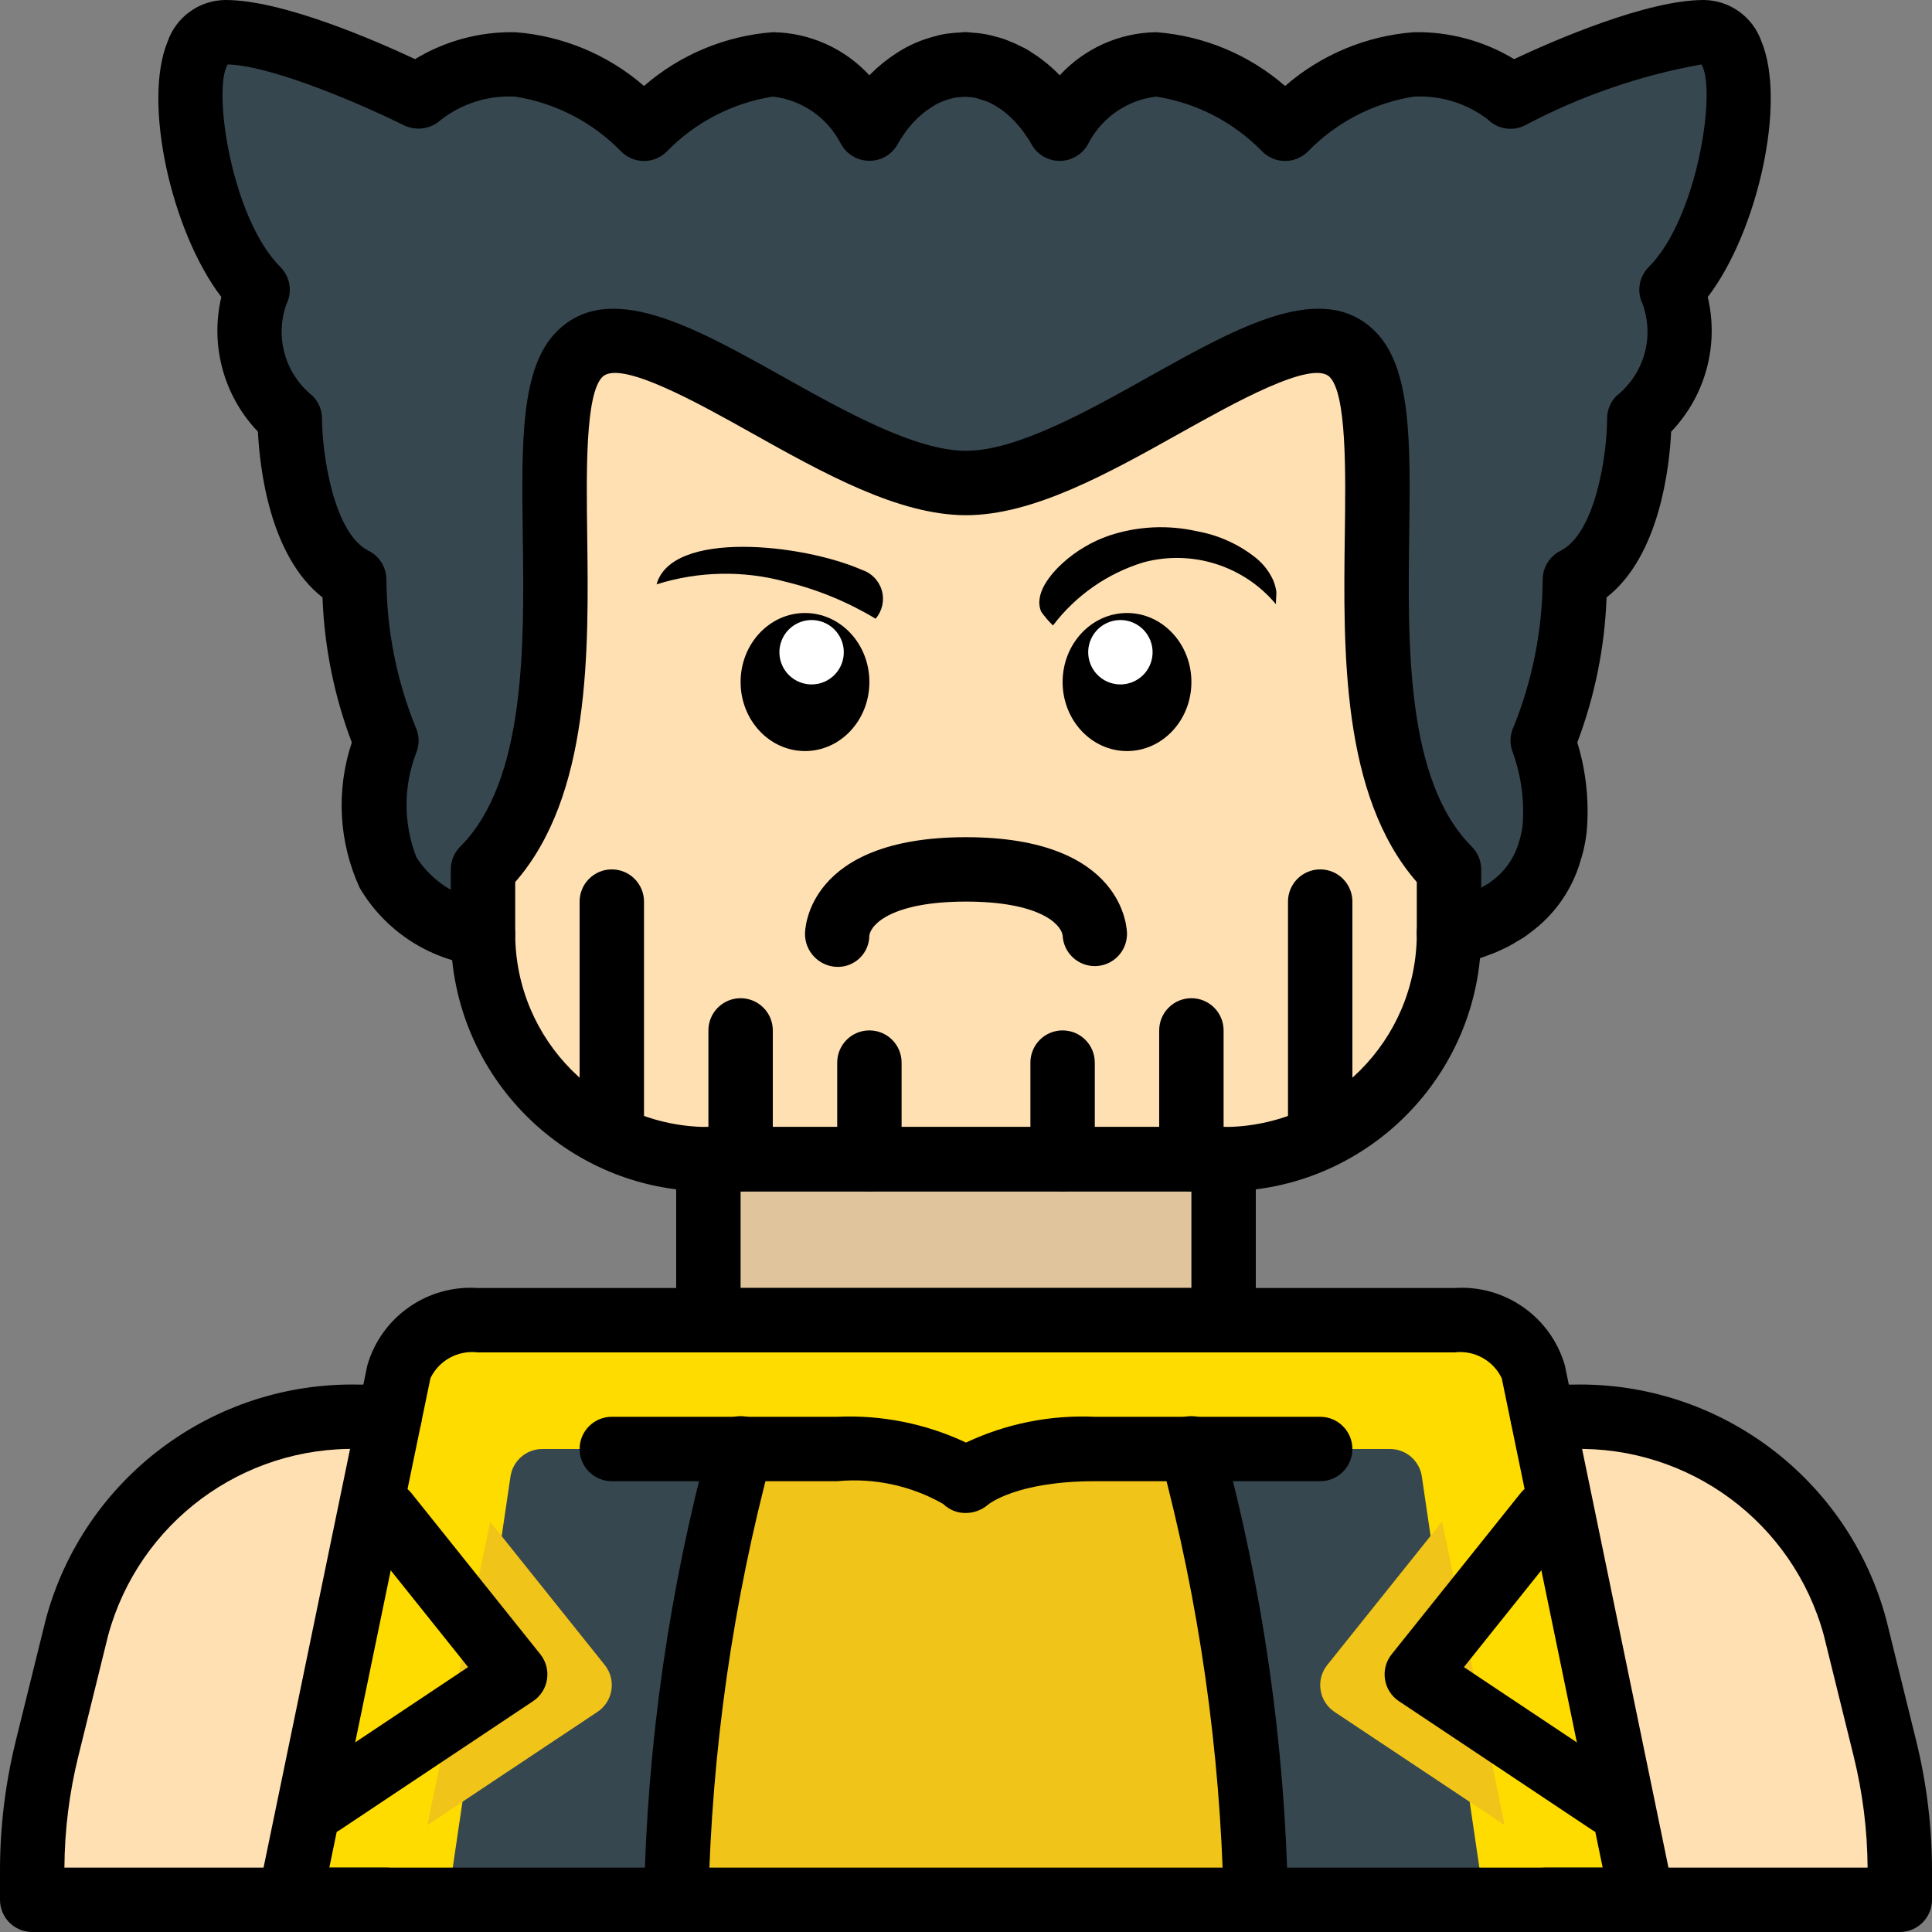 <svg height="512pt" viewBox="0 0 512 512" width="512pt" xmlns="http://www.w3.org/2000/svg" id="fi_1674455"><rect x="0" y="0" width="512" height="512" fill="#808080" stroke="none"/><path d="m409.602 503.465h93.867l-.004-7.594c.016-10.926-1.301-21.816-3.922-32.426l-7.938-32.172c-9.203-33.555-40.047-56.559-74.836-55.809h-321.539c-34.789-.75-65.629 22.254-74.836 55.809l-7.938 32.172c-2.621 10.609-3.938 21.5-3.922 32.426v7.594zm0 0" fill="#ffe0b2"></path><path d="m435.199 503.465h-358.398l4.094-19.797 16.641-80.383 8.191-39.766c2.945-8.82 11.559-14.469 20.824-13.652h258.898c9.285-.816 17.922 4.824 20.906 13.652l8.195 39.68 16.555 80.469zm0 0" fill="#ffdc00"></path><path d="m118.723 503.465 16.559-112.18c.621-4.184 4.211-7.285 8.441-7.285h224.641c4.234 0 7.828 3.105 8.441 7.293l16.496 112.172zm0 0" fill="#37474f"></path><path d="m187.734 307.199h136.531v42.668h-136.531zm0 0" fill="#dfc49c"></path><path d="m384 230.398v17.066c.012 15.848-6.277 31.047-17.484 42.254-11.203 11.203-26.402 17.492-42.25 17.48h-136.531c-15.848.012-31.047-6.277-42.25-17.48-11.207-11.207-17.496-26.406-17.484-42.254v-17.066c34.133-34.133 8.535-119.465 25.602-136.531 17.066-17.066 68.266 34.133 102.398 34.133s85.332-51.199 102.398-34.133c17.066 17.066-8.531 102.398 25.602 136.531zm0 0" fill="#ffe0b2"></path><path d="m221.859 256.234c-4.758-.109-8.551-4.012-8.527-8.77 0-1.039.484-25.598 42.668-25.598s42.668 24.559 42.668 25.598c.016 4.645-3.688 8.449-8.332 8.562-4.641.109-8.52-3.512-8.727-8.152-.492-3.133-6.438-8.941-25.609-8.941-19.309 0-25.199 5.887-25.621 9.008-.004 2.238-.914 4.379-2.516 5.938-1.605 1.562-3.77 2.41-6.004 2.355zm0 0"></path><path d="m442.965 76.801c4.793 12.027 1.355 25.773-8.531 34.133 0 0 0 34.133-17.066 42.668-.086 14.637-2.98 29.121-8.535 42.664 0 0 16.895 42.156-24.832 51.031v-16.898c-34.133-34.133-8.535-119.465-25.602-136.531-17.066-17.066-68.266 34.133-102.398 34.133s-85.332-51.199-102.398-34.133c-17.066 17.066 8.531 102.398-25.602 136.531v17.066c-42.668-8.531-25.602-51.199-25.602-51.199-5.551-13.543-8.449-28.027-8.531-42.664-17.066-8.535-17.066-42.668-17.066-42.668-9.891-8.359-13.324-22.105-8.535-34.133-17.066-17.066-25.598-68.266-8.531-68.266s51.199 17.066 51.199 17.066c7.172-5.934 16.301-8.977 25.602-8.535 17.066 0 34.133 17.066 34.133 17.066s17.066-17.066 34.133-17.066c10.914.863 20.605 7.324 25.598 17.066 4.969-9.617 14.484-16.047 25.262-17.066 10.758 1.008 20.25 7.445 25.172 17.066 4.996-9.742 14.684-16.203 25.602-17.066 17.066 0 34.133 17.066 34.133 17.066s17.066-17.066 34.133-17.066c9.297-.441 18.426 2.602 25.598 8.535 0 0 34.137-17.066 51.203-17.066s8.531 51.199-8.535 68.266zm0 0" fill="#37474f"></path><g fill="#f0c419"><path d="m158.328 453.672-45.066 29.996 16.641-80.383 30.359 37.953c1.496 1.867 2.137 4.277 1.77 6.645-.367 2.363-1.711 4.465-3.703 5.789zm0 0"></path><path d="m332.801 503.465c-.836-40.363-6.566-80.48-17.066-119.465h-119.469c-10.5 38.984-16.23 79.102-17.066 119.465zm0 0"></path><path d="m398.738 483.668-45.066-29.992c-1.992-1.328-3.336-3.43-3.703-5.793-.367-2.367.273-4.777 1.77-6.645l30.445-38.039zm0 0"></path></g><path d="m232.043 163.969c-7.402-4.461-15.445-7.766-23.844-9.797-11.23-3.055-23.102-2.812-34.199.688 3.965-14.441 38.523-10.805 54.418-3.84 2.57.832 4.555 2.898 5.285 5.504.727 2.602.105 5.398-1.66 7.445zm0 0"></path><path d="m230.398 180.746c0-10.102-7.641-18.293-17.066-18.293s-17.066 8.191-17.066 18.293c0 10.102 7.641 18.293 17.066 18.293s17.066-8.191 17.066-18.293zm0 0"></path><path d="m218.117 164.875c-4.402-1.676-9.332.535-11.008 4.941s.535 9.336 4.941 11.008c4.406 1.676 9.336-.535 11.008-4.941 1.676-4.406-.535-9.332-4.941-11.008zm0 0" fill="#fff"></path><path d="m279.047 165.758c6.051-7.969 14.457-13.828 24.027-16.742 12.871-3.434 26.562.914 35.094 11.141-.133-.129.133-2.848.086-3.273-.141-1.105-.438-2.184-.887-3.207-1.004-2.176-2.48-4.105-4.32-5.645-4.582-3.719-10.035-6.215-15.844-7.246-7.723-1.746-15.773-1.348-23.281 1.152-4.523 1.562-8.684 4.016-12.238 7.215-3.137 2.867-7.777 8.148-5.762 12.957.934 1.309 1.977 2.527 3.125 3.648zm0 0"></path><path d="m315.734 180.746c0-10.102-7.641-18.293-17.066-18.293s-17.066 8.191-17.066 18.293c0 10.102 7.641 18.293 17.066 18.293s17.066-8.191 17.066-18.293zm0 0"></path><path d="m304.891 169.816c-1.676-4.406-6.605-6.617-11.008-4.941-4.406 1.676-6.617 6.602-4.941 11.008 1.672 4.406 6.602 6.617 11.008 4.941s6.617-6.602 4.941-11.008zm0 0" fill="#fff"></path><path d="m435.199 512h-358.398c-2.566 0-4.996-1.152-6.617-3.145-1.621-1.988-2.262-4.602-1.742-7.113l28.91-139.93c3.727-12.84 15.887-21.359 29.227-20.48h258.895c13.359-.887 25.535 7.664 29.234 20.535l28.855 139.875c.52 2.512-.121 5.129-1.742 7.117-1.621 1.988-4.055 3.141-6.621 3.141zm-347.926-17.066h337.453l-26.742-129.668c-2.258-4.742-7.301-7.508-12.512-6.867h-258.895c-5.199-.633-10.227 2.113-12.504 6.828zm0 0"></path><path d="m324.266 358.398h-136.531c-4.715 0-8.535-3.82-8.535-8.531v-42.668c0-4.711 3.82-8.531 8.535-8.531h136.531c4.715 0 8.535 3.82 8.535 8.531v42.668c0 4.711-3.82 8.531-8.535 8.531zm-128-17.066h119.469v-25.598h-119.469zm0 0"></path><path d="m324.266 315.734h-136.531c-37.688-.043-68.223-30.582-68.27-68.27v-17.066c0-2.262.902-4.434 2.504-6.031 17.445-17.449 16.965-53.535 16.574-82.535-.332-24.801-.594-44.383 9.023-54 13.824-13.797 36.16-1.301 59.809 11.934 16.496 9.234 35.195 19.699 48.625 19.699s32.129-10.465 48.625-19.699c23.66-13.234 46.004-25.75 59.809-11.934 9.617 9.617 9.355 29.199 9.023 54-.391 29-.871 65.086 16.574 82.535 1.602 1.598 2.504 3.77 2.504 6.031v17.066c-.047 37.688-30.582 68.227-68.27 68.27zm-187.73-81.977v13.707c.027 28.266 22.934 51.172 51.199 51.203h136.531c28.266-.031 51.172-22.938 51.199-51.203v-13.707c-20-22.934-19.488-61.184-19.074-92.148.223-16.566.496-37.184-4.023-41.711-4.695-4.672-25.578 7.035-39.41 14.766-19.211 10.754-39.078 21.871-56.957 21.871s-37.746-11.117-56.957-21.867c-13.832-7.742-34.719-19.457-39.41-14.766-4.523 4.523-4.246 25.145-4.023 41.711.414 30.961.926 69.211-19.074 92.145zm0 0"></path><path d="m102.398 512h-93.863c-4.715 0-8.535-3.82-8.535-8.535v-7.594c-.012-11.621 1.391-23.207 4.176-34.492l7.938-32.148c10.02-37.453 44.359-63.191 83.117-62.297h8.023c4.711 0 8.531 3.82 8.531 8.531 0 4.715-3.82 8.535-8.531 8.535h-8.023c-30.898-.875-58.387 19.496-66.551 49.309l-7.938 32.172c-2.379 9.637-3.613 19.523-3.672 29.453h85.328c4.715 0 8.535 3.82 8.535 8.531 0 4.715-3.82 8.535-8.535 8.535zm0 0"></path><path d="m503.465 512h-93.863c-4.715 0-8.535-3.82-8.535-8.535 0-4.711 3.82-8.531 8.535-8.531h85.332c-.066-9.922-1.301-19.805-3.676-29.441l-7.938-32.168c-8.16-29.82-35.648-50.191-66.551-49.324h-7.938c-4.711 0-8.535-3.82-8.535-8.535 0-4.711 3.824-8.531 8.535-8.531h7.938c38.762-.891 73.105 24.852 83.125 62.309l7.934 32.156c2.781 11.281 4.18 22.855 4.172 34.473v7.594c0 4.715-3.82 8.535-8.535 8.535zm0 0"></path><path d="m128.008 256c-.566 0-1.129-.059-1.684-.172-12.945-1.711-24.383-9.289-31.008-20.543-5.555-12.113-6.297-25.879-2.082-38.52-4.664-12.301-7.285-25.285-7.766-38.434-14.117-11.031-16.66-34.648-17.113-43.926-9.078-9.48-12.73-22.918-9.699-35.691-13.258-17.359-20.906-51.59-14.242-67.672 2.254-6.555 8.391-10.977 15.32-11.043 15.105 0 39.68 10.707 50.25 15.668 7.996-4.84 17.203-7.316 26.551-7.133 12.613.957 24.582 5.953 34.133 14.25 9.551-8.297 21.52-13.293 34.133-14.25 9.734.129 18.988 4.258 25.586 11.414.125-.133.258-.254.379-.383 2.125-2.113 4.469-3.992 7-5.602 3.066-1.988 6.445-3.457 9.996-4.34 1.344-.414 2.73-.684 4.137-.809.828-.105 1.664-.168 2.5-.191 1.004-.152 2.027-.148 3.031.016.855.035 1.684.125 2.441.227 1.418.188 2.82.488 4.188.898 1.242.289 2.449.699 3.609 1.219 1.078.406 2.125.887 3.137 1.434.965.434 1.883.965 2.738 1.582.914.559 1.797 1.168 2.641 1.824.793.586 1.551 1.227 2.305 1.879.844.75 1.629 1.5 2.359 2.25 6.598-7.16 15.852-11.289 25.586-11.418 12.613.957 24.582 5.953 34.133 14.25 9.551-8.297 21.52-13.293 34.133-14.25 9.348-.184 18.551 2.293 26.551 7.133 10.574-4.961 35.145-15.668 50.25-15.668 6.93.066 13.066 4.488 15.324 11.043 6.656 16.082-.992 50.316-14.25 67.672 3.031 12.773-.621 26.211-9.699 35.691-.453 9.277-3 32.895-17.117 43.926-.477 13.148-3.098 26.125-7.758 38.426 2.367 7.715 3.207 15.816 2.473 23.852-.242 2.047-.633 4.074-1.176 6.066l-.934 3.031c-2.375 6.984-6.84 13.066-12.789 17.426-1.098.891-2.277 1.672-3.527 2.336-1.066.695-2.188 1.312-3.344 1.848-1.297.648-2.633 1.223-3.996 1.715-2.91 1.137-5.918 2.016-8.98 2.629-4.617.953-9.133-2.016-10.086-6.633-.957-4.613 2.012-9.129 6.629-10.086 2.199-.441 4.359-1.074 6.449-1.891.91-.328 1.801-.715 2.668-1.152.566-.262 1.113-.566 1.633-.914.281-.191.57-.363.875-.512.441-.238.859-.52 1.246-.844 3.285-2.328 5.758-5.629 7.074-9.434l.543-1.758c.348-1.215.598-2.453.75-3.707.516-6.551-.371-13.137-2.605-19.316-.891-2.262-.785-4.793.297-6.969 4.957-12.355 7.547-25.539 7.633-38.855.008-3.227 1.832-6.176 4.715-7.621 9.336-4.668 12.352-25.617 12.352-35.035 0-2.262.898-4.434 2.5-6.035 7.281-5.766 10.07-15.539 6.934-24.281-1.645-3.285-1-7.254 1.598-9.852 13.059-13.055 18.035-47.348 13.953-53.691-16.332 2.934-32.105 8.383-46.766 16.16-3.281 1.652-7.258 1.008-9.848-1.602-5.602-4.266-12.539-6.406-19.57-6.031-10.703 1.688-20.566 6.801-28.113 14.574-3.328 3.312-8.711 3.312-12.043 0-7.547-7.773-17.41-12.887-28.109-14.574-7.688.883-14.434 5.531-17.992 12.398-1.469 2.84-4.398 4.629-7.594 4.641h-.055c-3.215-.008-6.148-1.824-7.594-4.691-.129-.207-.297-.492-.457-.785l-.754-1.125c-1.336-2.027-2.93-3.875-4.742-5.492-.383-.332-.824-.707-1.324-1.082-.363-.305-.754-.582-1.16-.824-.367-.203-.715-.434-1.047-.684-.227-.102-.973-.492-1.188-.609-.488-.246-.992-.465-1.508-.648-.426-.086-1.715-.512-2.133-.668-.469-.133-.945-.223-1.426-.266-.359-.059-1.105-.059-1.723-.117-.746.074-1.469.066-2.145.148-.484.062-.965.164-1.434.309-1.855.441-3.621 1.199-5.215 2.242-1.488.949-2.871 2.055-4.125 3.293-1.348 1.336-2.551 2.812-3.59 4.398-.062.109-.586.891-.656.992l-.613 1.043c-1.492 2.844-4.465 4.602-7.676 4.531-3.18-.031-6.078-1.824-7.523-4.656-3.566-6.844-10.297-11.469-17.961-12.348-10.699 1.688-20.566 6.801-28.113 14.574-3.328 3.316-8.711 3.316-12.043 0-7.547-7.773-17.41-12.887-28.109-14.574-7.078-.383-14.059 1.793-19.664 6.133-2.637 2.449-6.504 3.043-9.754 1.5-8.852-4.426-34.203-15.789-46.762-16.16-4.086 6.344.887 40.633 13.945 53.691 2.594 2.598 3.238 6.566 1.598 9.852-3.113 8.746-.328 18.504 6.934 24.281 1.598 1.602 2.496 3.766 2.5 6.027.027 9.434 3.082 30.406 12.352 35.043 2.887 1.445 4.711 4.395 4.715 7.621.086 13.32 2.676 26.5 7.633 38.859 1.09 2.18 1.195 4.723.293 6.984-3.469 8.938-3.457 18.855.039 27.785 4.316 6.668 11.414 11.035 19.312 11.887 4.289.871 7.223 4.844 6.793 9.199-.43 4.355-4.082 7.68-8.461 7.695zm0 0"></path><path d="m162.133 307.199c-4.711 0-8.531-3.82-8.531-8.531v-59.734c0-4.715 3.82-8.535 8.531-8.535 4.715 0 8.535 3.82 8.535 8.535v59.734c0 4.711-3.82 8.531-8.535 8.531zm0 0"></path><path d="m196.266 315.734c-4.711 0-8.531-3.82-8.531-8.535v-34.133c0-4.711 3.82-8.531 8.531-8.531 4.715 0 8.535 3.82 8.535 8.531v34.133c0 4.715-3.82 8.535-8.535 8.535zm0 0"></path><path d="m230.398 315.734c-4.711 0-8.531-3.82-8.531-8.535v-25.598c0-4.715 3.82-8.535 8.531-8.535 4.715 0 8.535 3.82 8.535 8.535v25.598c0 4.715-3.82 8.535-8.535 8.535zm0 0"></path><path d="m349.867 307.199c-4.715 0-8.535-3.82-8.535-8.531v-59.734c0-4.715 3.82-8.535 8.535-8.535 4.711 0 8.531 3.82 8.531 8.535v59.734c0 4.711-3.82 8.531-8.531 8.531zm0 0"></path><path d="m315.734 315.734c-4.715 0-8.535-3.82-8.535-8.535v-34.133c0-4.711 3.82-8.531 8.535-8.531 4.711 0 8.531 3.82 8.531 8.531v34.133c0 4.715-3.82 8.535-8.531 8.535zm0 0"></path><path d="m281.602 315.734c-4.715 0-8.535-3.82-8.535-8.535v-25.598c0-4.715 3.82-8.535 8.535-8.535 4.711 0 8.531 3.82 8.531 8.535v25.598c0 4.715-3.82 8.535-8.531 8.535zm0 0"></path><path d="m255.906 400.957c-2.219.027-4.359-.832-5.938-2.387-8.52-4.863-18.336-6.973-28.102-6.035h-59.734c-4.711 0-8.531-3.824-8.531-8.535s3.82-8.535 8.531-8.535h59.734c11.762-.535 23.48 1.809 34.133 6.828 10.652-5.02 22.371-7.363 34.133-6.828h59.734c4.711 0 8.531 3.824 8.531 8.535s-3.82 8.535-8.531 8.535h-59.734c-20.863 0-28.246 6.172-28.316 6.238-1.645 1.414-3.742 2.188-5.91 2.184zm0 0"></path><path d="m179.199 512c-4.711 0-8.531-3.82-8.531-8.535.781-41.16 6.625-82.07 17.395-121.805.789-2.988 3.129-5.32 6.121-6.09 2.992-.773 6.168.133 8.301 2.367 2.137 2.238 2.895 5.449 1.984 8.402-10.246 38.234-15.863 77.555-16.734 117.125 0 4.715-3.82 8.535-8.535 8.535zm0 0"></path><path d="m85.344 486.398c-3.762.004-7.082-2.453-8.176-6.055-1.09-3.602.301-7.488 3.434-9.578l43.453-28.965-28.316-35.402c-2.945-3.68-2.352-9.051 1.328-11.996 3.68-2.945 9.051-2.348 11.996 1.332l34.133 42.664c1.496 1.871 2.137 4.277 1.77 6.641-.363 2.367-1.707 4.469-3.699 5.793l-51.199 34.133c-1.398.934-3.043 1.434-4.723 1.434zm0 0"></path><path d="m332.801 512c-4.715 0-8.535-3.82-8.535-8.535-.863-39.57-6.48-78.895-16.734-117.125-.91-2.953-.152-6.164 1.984-8.402 2.133-2.234 5.309-3.141 8.301-2.367 2.992.77 5.332 3.102 6.121 6.09 10.77 39.734 16.613 80.645 17.395 121.805 0 4.715-3.82 8.535-8.531 8.535zm0 0"></path><path d="m426.656 486.398c-1.68 0-3.324-.5-4.723-1.434l-51.199-34.133c-1.992-1.324-3.332-3.426-3.699-5.793-.367-2.363.273-4.77 1.77-6.641l34.133-42.664c1.906-2.383 4.938-3.566 7.953-3.109 3.016.461 5.555 2.496 6.664 5.336 1.109 2.84.621 6.059-1.285 8.438l-28.32 35.402 43.453 28.965c3.133 2.09 4.527 5.98 3.434 9.578-1.094 3.602-4.414 6.062-8.18 6.055zm0 0"></path></svg>